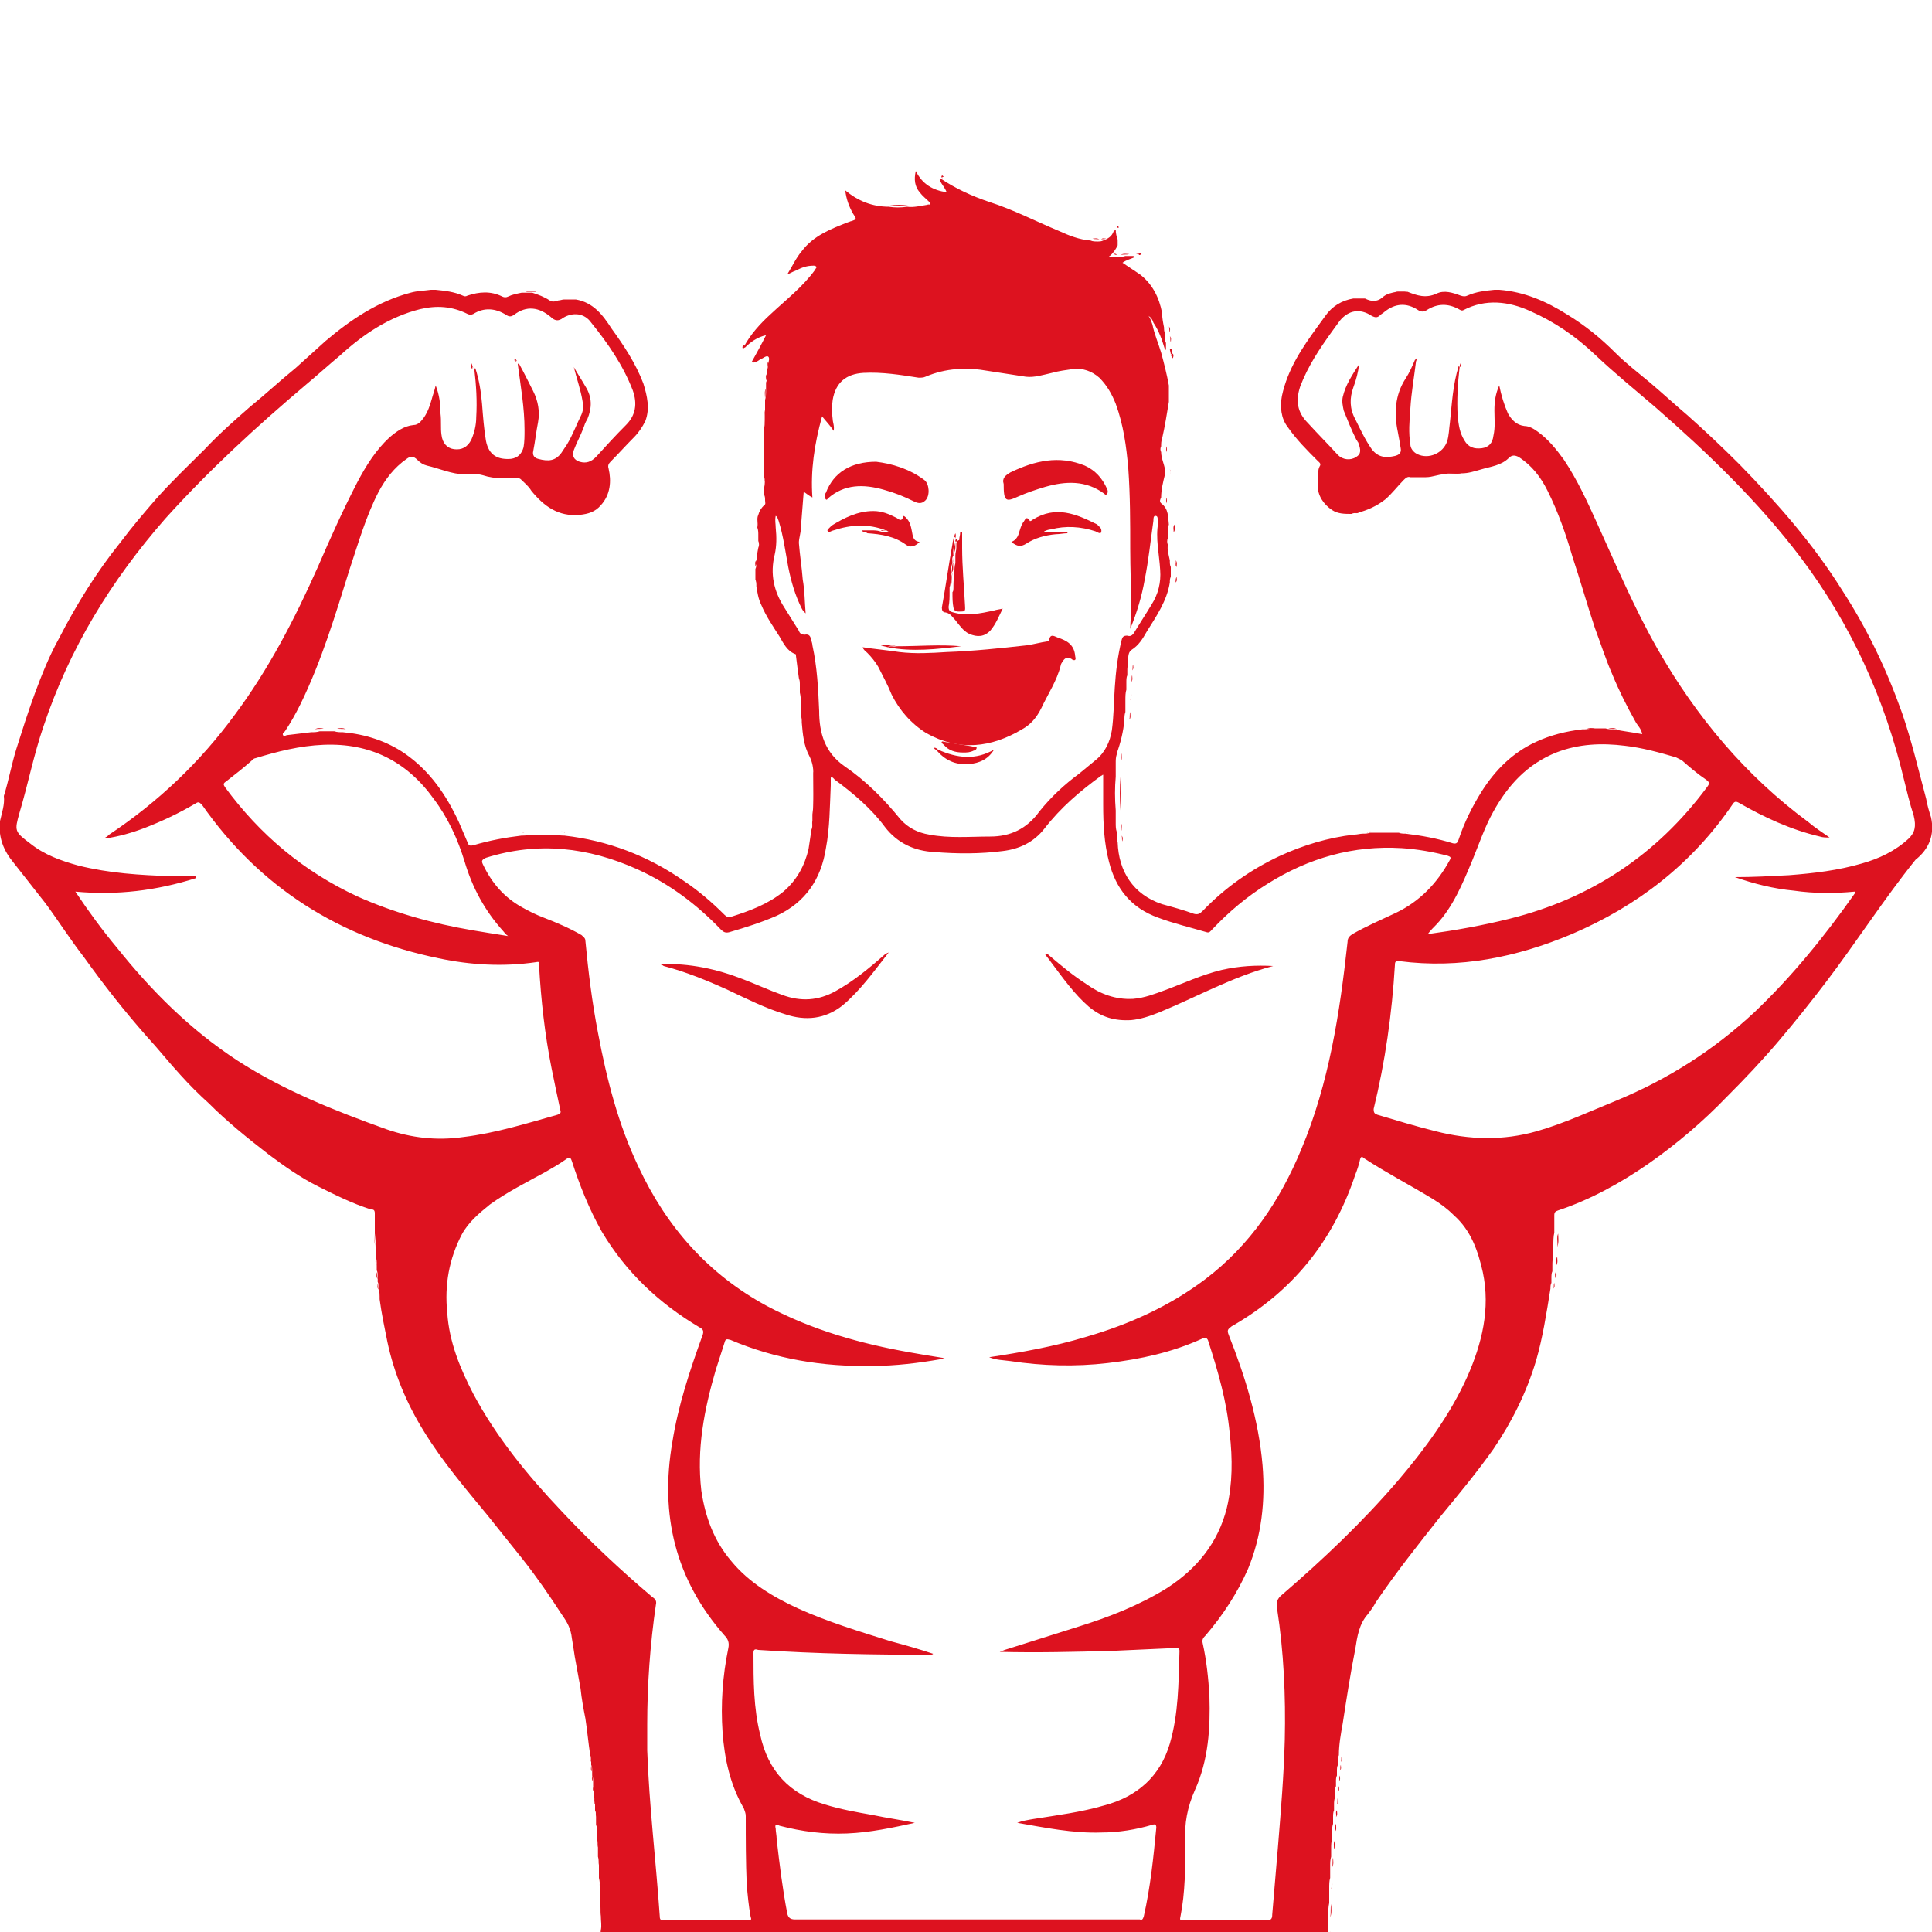 <?xml version="1.0" encoding="utf-8"?>
<!-- Generator: Adobe Illustrator 21.1.0, SVG Export Plug-In . SVG Version: 6.00 Build 0)  -->
<svg version="1.1" id="Layer_1" xmlns="http://www.w3.org/2000/svg" xmlns:xlink="http://www.w3.org/1999/xlink" x="0px" y="0px"
	 viewBox="0 0 200 200" style="enable-background:new 0 0 200 200;" xml:space="preserve">
<style type="text/css">
	.st0{fill:#DD121F;}
</style>
<g>
	<path class="st0" d="M96.2,21C96.2,21,96.2,21,96.2,21C96.2,21,96.2,21,96.2,21z"/>
	<path class="st0" d="M199.9,84.6c-0.2-0.6-0.4-1.3-0.5-1.9c-0.8-3-1.5-6-2.5-8.9c-1.6-4.5-3.6-8.7-6.2-12.7c-3-4.8-6.7-9-10.6-13
		c-1.8-1.8-3.6-3.5-5.4-5.1c-1.3-1.1-2.6-2.3-3.9-3.4c-1.2-1-2.5-2-3.6-3.1c-1.5-1.5-3.1-2.8-4.9-3.9c-2.2-1.4-4.5-2.4-7.1-2.6
		c-0.2,0-0.4,0-0.5,0c-1,0.1-1.9,0.2-2.8,0.6c-0.2,0.1-0.4,0.1-0.7,0c-0.8-0.3-1.7-0.6-2.5-0.2c-1.1,0.5-2,0.2-3-0.2
		c-0.4,0-0.7,0-1.1,0c-0.5,0.1-1.1,0.2-1.5,0.6c-0.6,0.5-1.2,0.4-1.8,0.1c-0.4,0-0.8,0-1.2,0c0,0,0,0,0,0c0,0,0,0,0,0
		c-1.2,0.2-2.2,0.8-2.9,1.8c-0.3,0.4-0.5,0.7-0.8,1.1c-1.6,2.2-3.1,4.4-3.7,7.2c-0.2,1.1-0.1,2.3,0.6,3.2c0.9,1.3,2,2.4,3.1,3.5
		c0.2,0.2,0.4,0.3,0.2,0.6c-0.2,0.4-0.1,0.7-0.2,1.1c0,0.3,0,0.5,0,0.8c0,1.1,0.6,2,1.5,2.6c0.6,0.4,1.3,0.4,2,0.4
		c0.2-0.1,0.4-0.1,0.6-0.1c1.1-0.3,2-0.7,2.9-1.4c0.7-0.6,1.3-1.4,1.9-2c0.2-0.2,0.4-0.4,0.7-0.3c0.5,0,1.1,0,1.6,0
		c0.7,0,1.3-0.3,1.9-0.3c0.6-0.2,1.2,0,1.8-0.1c0.7,0,1.3-0.2,2-0.4c1-0.3,2.1-0.4,2.9-1.2c0.3-0.3,0.6-0.3,1-0.1
		c1.4,0.9,2.3,2.1,3,3.5c1.1,2.2,1.9,4.5,2.6,6.9c0.8,2.4,1.5,4.9,2.3,7.3c0.6,1.6,1.1,3.2,1.8,4.8c0.7,1.7,1.5,3.3,2.4,4.9
		c0.2,0.4,0.6,0.7,0.7,1.3c-1-0.2-2-0.3-2.9-0.5c-0.3,0-0.6,0-0.9-0.1c0,0,0,0,0,0c-0.5,0-1,0-1.5,0c-0.3,0.1-0.6,0.1-0.9,0.1
		c-1.7,0.2-3.3,0.6-4.8,1.3c-2.4,1.1-4.2,2.9-5.6,5.1c-1,1.6-1.8,3.2-2.4,5c-0.1,0.3-0.2,0.5-0.6,0.4c-1.6-0.5-3.2-0.8-4.9-1
		c-0.2,0-0.5,0-0.7-0.1c0,0,0,0,0,0c-1,0-2,0-3,0c-0.2,0.1-0.5,0.1-0.7,0.1c-0.3,0-0.6,0.1-0.9,0.1c-2.7,0.3-5.3,1.1-7.7,2.2
		c-3,1.4-5.7,3.3-8,5.7c-0.3,0.3-0.5,0.4-0.9,0.3c-1.1-0.4-2.2-0.7-3.3-1c-3-1-4.5-3.4-4.6-6.4c-0.1-0.2-0.1-0.4-0.1-0.6
		c0,0,0,0,0,0c0-0.2,0-0.3,0-0.5c0,0,0,0,0,0c-0.1-0.3-0.1-0.6-0.1-0.9c0-0.4,0-0.8,0-1.3c-0.1-1.2-0.1-2.4,0-3.5c0,0,0,0,0,0
		c0-0.5,0-0.9,0-1.4c0-0.3,0-0.6,0.1-0.9c0,0,0,0,0-0.1c0.4-1.1,0.7-2.3,0.8-3.5c0-0.3,0-0.5,0.1-0.8c0,0,0,0,0,0c0-0.4,0-0.8,0-1.2
		c0-0.4,0-0.8,0.1-1.1c0,0,0,0,0,0c0-0.3,0-0.6,0-0.8c0-0.2,0-0.5,0.1-0.7c0,0,0,0,0,0c0-0.2,0-0.3,0-0.5c0-0.2,0-0.4,0.1-0.6
		c0,0,0,0,0,0c0-0.5-0.1-1.2,0.3-1.5c0.8-0.5,1.2-1.2,1.6-1.9c1-1.6,2.1-3.2,2.4-5.1c0-0.2,0-0.4,0.1-0.6c0,0,0,0,0,0
		c0-0.3,0-0.7,0-1c-0.1-0.2-0.1-0.4-0.1-0.7c-0.1-0.5-0.3-1.1-0.2-1.6c-0.1-0.2-0.1-0.5,0-0.7c0,0,0,0,0,0c0-0.2,0-0.4,0-0.6
		c0-0.3,0-0.5,0.1-0.8c0,0,0,0,0,0c-0.1-0.8,0-1.6-0.8-2.2c-0.2-0.2-0.1-0.4,0-0.6c0,0,0,0,0,0c0-0.8,0.2-1.6,0.4-2.4
		c0-0.2,0-0.4,0-0.5c-0.1-0.6-0.4-1.2-0.4-1.8c-0.1-0.2-0.1-0.4,0-0.6c0,0,0,0,0,0c0-0.3,0-0.5,0.1-0.8c0.3-1.3,0.5-2.6,0.7-3.8
		c0,0,0,0,0,0c0,0,0,0,0,0c0-0.6,0-1.2,0-1.7c-0.2-1.1-0.5-2.3-0.8-3.4c-0.3-1-0.7-1.9-0.9-2.9c-0.1-0.3-0.2-0.6-0.4-0.9
		c0.3,0.2,0.4,0.4,0.5,0.7c0.6,0.9,0.9,1.8,1.2,2.8c0,0,0.1,0,0.1,0c0-0.2,0-0.5,0-0.7c-0.1-0.2-0.1-0.4-0.1-0.6c0-0.1,0-0.3,0-0.4
		c0,0,0,0,0,0c0,0,0,0,0,0c-0.1-0.2-0.1-0.4-0.1-0.6c-0.1-0.5-0.2-1-0.2-1.5c-0.3-1.6-1-3-2.3-4c-0.6-0.4-1.2-0.8-1.8-1.2
		c0.4-0.3,0.9-0.4,1.3-0.6c-0.1-0.1-0.2-0.1-0.3-0.1c-0.2,0-0.5,0-0.7,0c-0.3,0.1-0.6,0.1-0.9,0.1c-0.1,0-0.2,0-0.3,0
		c-0.1,0-0.2,0-0.3,0c-0.1,0-0.2,0-0.2,0c0-0.1,0.1-0.1,0.2-0.2c0.3-0.3,0.5-0.6,0.7-1c0,0,0,0,0,0c0-0.2,0-0.4,0-0.6
		c-0.1-0.3-0.2-0.6-0.2-1c-0.1,0-0.1,0.1-0.2,0.1c0,0,0,0,0,0c-0.2,0.6-0.6,0.8-1.1,1c-0.2,0.1-0.4,0.1-0.5,0.1c0,0-0.1,0-0.1,0
		c-0.2,0-0.5,0-0.7-0.1c0,0,0,0,0,0c-1.2-0.1-2.2-0.5-3.3-1c-2.4-1-4.7-2.2-7.2-3c-1.8-0.6-3.5-1.4-5-2.4c-0.2,0-0.1,0.1-0.1,0.2
		c0.2,0.4,0.5,0.7,0.7,1.2c-1.4-0.2-2.5-0.8-3.2-2.2c-0.2,0.9-0.1,1.6,0.4,2.2c0.3,0.4,0.7,0.7,1.1,1.1c0.1,0.3-0.2,0.1-0.3,0.2
		c-0.7,0.1-1.4,0.3-2.1,0.2c-0.6,0.1-1.3,0.1-1.9,0c0,0,0,0,0,0c-1.7,0-3.2-0.6-4.5-1.7c0.1,0.9,0.4,1.7,0.8,2.4
		c0.4,0.6,0.4,0.6-0.2,0.8c-0.1,0-0.2,0.1-0.3,0.1c-1.8,0.7-3.6,1.4-4.8,3c-0.6,0.7-1,1.6-1.5,2.4c0.3-0.1,0.6-0.3,0.9-0.4
		c0.6-0.3,1.1-0.5,1.8-0.5c0.1,0,0.2,0,0.3,0.1c0.1,0.1-0.1,0.2-0.1,0.3c-1.3,1.8-3,3.1-4.6,4.6c-1.1,1-2.1,2.1-2.8,3.4
		c0,0,0.1,0.1,0.1,0.1c0.6-0.6,1.3-1.1,2.2-1.3c-0.5,1-1,1.9-1.5,2.8c0.4,0.1,0.6-0.1,0.9-0.3c0.3-0.1,0.6-0.4,0.8-0.3
		c0.2,0.1,0.1,0.5,0,0.8c0,0.2,0,0.4-0.1,0.6c0,0,0,0,0,0c0,0.2,0,0.4,0,0.6c0,0.2,0,0.5-0.1,0.7c0,0,0,0,0,0c0,0.3,0,0.6,0,0.8
		c0,0.3,0,0.7-0.1,1c0,0,0,0,0,0c0,0.4,0,0.8,0,1.2c0,0.6,0,1.2-0.1,1.8c0,0,0,0,0,0c0,1.6,0,3.1,0,4.7c0,0.1,0,0.1,0,0.2
		c0.1,0.4,0.1,0.8,0,1.2c0,0.2,0,0.5,0,0.7c0.1,0.2,0.1,0.4,0.1,0.6c0,0.2,0.1,0.4-0.1,0.5c-0.3,0.3-0.5,0.6-0.6,1
		c-0.2,0.4,0,0.8-0.1,1.3c0.1,0.3,0.1,0.5,0.1,0.8c0,0,0,0,0,0v0c0,0.2,0,0.4,0,0.6c0,0,0,0,0,0c0,0,0,0,0,0c0.1,0.2,0.1,0.5,0,0.7
		c0,0,0,0,0,0c-0.1,0.5-0.2,1.1-0.2,1.6c0,0.2,0,0.4-0.1,0.6c0,0,0,0,0,0c0,0.4,0,0.7,0,1.1c0.1,0.2,0.1,0.4,0.1,0.7
		c0.1,0.6,0.2,1.3,0.5,1.9c0.5,1.2,1.2,2.2,1.9,3.3c0.4,0.7,0.8,1.5,1.6,1.8c0.1,0,0.1,0.1,0.1,0.2c0.1,0.8,0.2,1.6,0.3,2.3
		c0,0,0,0,0,0c0,0,0,0,0,0c0.1,0.2,0.1,0.5,0.1,0.7c0,0.3,0,0.6,0,0.8c0.1,0.4,0.1,0.7,0.1,1.1c0,0.4,0,0.8,0,1.2
		c0.1,0.3,0.1,0.5,0.1,0.8c0.1,1.2,0.2,2.4,0.8,3.5c0.3,0.6,0.4,1.2,0.4,1.8c0,1.4,0.1,2.8-0.1,4.2c0,0,0,0,0,0c0,0.3,0,0.6,0,0.9
		c0,0.2,0,0.5-0.1,0.7c0,0,0,0,0,0c-0.1,0.7-0.2,1.3-0.3,2c-0.4,1.7-1.2,3.2-2.6,4.4c-1.6,1.3-3.5,2-5.4,2.6c-0.3,0.1-0.5,0-0.7-0.2
		c-1.3-1.3-2.7-2.5-4.2-3.5c-3.7-2.6-7.9-4.2-12.4-4.7c-0.2,0-0.5,0-0.7-0.1c0,0,0,0,0,0c-1,0-2,0-3,0c-0.2,0.1-0.4,0.1-0.7,0.1
		c-1.7,0.2-3.3,0.5-5,1c-0.4,0.1-0.5,0-0.6-0.3c-0.3-0.7-0.6-1.4-0.9-2.1c-1.3-2.8-3-5.3-5.6-7.1c-1.9-1.3-4.1-2-6.4-2.2
		c-0.3,0-0.6,0-0.9-0.1c0,0,0,0,0,0c-0.5,0-1,0-1.5,0c-0.3,0.1-0.6,0.1-0.9,0.1c-0.8,0.1-1.7,0.2-2.5,0.3c-0.1,0-0.3,0.2-0.4,0
		c-0.1-0.2,0.1-0.3,0.2-0.4c0.6-0.9,1.1-1.8,1.6-2.8c2.2-4.5,3.6-9.2,5.1-14c0.9-2.7,1.7-5.5,3-8c0.7-1.3,1.6-2.5,2.9-3.4
		c0.4-0.3,0.7-0.3,1.1,0.1c0.3,0.3,0.6,0.5,1,0.6c1.3,0.3,2.6,0.9,3.9,0.9c0.6,0,1.2-0.1,1.9,0.1c0,0,0,0,0,0
		c0.6,0.2,1.3,0.3,1.9,0.3c0.5,0,1.1,0,1.6,0c0.1,0,0.3,0,0.4,0.1c0.4,0.4,0.8,0.7,1.1,1.2c1.3,1.6,2.8,2.7,5,2.5
		c0.9-0.1,1.6-0.3,2.2-1c1-1.1,1.1-2.5,0.8-3.8c-0.1-0.3,0-0.5,0.2-0.7c0.8-0.8,1.6-1.7,2.4-2.5c0.5-0.5,0.9-1.1,1.2-1.7
		c0.5-1.3,0.2-2.6-0.2-3.9c-0.8-2.1-2-3.9-3.3-5.7c-0.9-1.4-1.9-2.7-3.7-3c-0.4,0-0.8,0-1.2,0c0,0,0,0,0,0c0,0,0,0,0,0
		c-0.2,0-0.4,0.1-0.6,0.1c-0.3,0.1-0.6,0.2-0.9,0c-0.6-0.4-1.2-0.6-1.8-0.8c-0.4,0-0.7,0-1.1,0c0,0,0,0,0,0c0,0,0,0,0,0
		c-0.5,0.1-1,0.2-1.4,0.4c-0.2,0.1-0.4,0.1-0.6,0c-1.2-0.6-2.4-0.5-3.6-0.1c-0.2,0.1-0.3,0.1-0.5,0c-0.9-0.4-1.8-0.5-2.8-0.6
		c-0.2,0-0.4,0-0.5,0c-0.7,0.1-1.4,0.1-2.1,0.3c-3.4,0.9-6.2,2.8-8.8,5c-1,0.9-2.1,1.9-3.1,2.8c-1.6,1.3-3.1,2.7-4.7,4
		c-1.6,1.4-3.2,2.8-4.7,4.4c-1.7,1.7-3.4,3.3-5,5.1c-1.3,1.5-2.5,2.9-3.7,4.5c-2.5,3.1-4.6,6.5-6.4,10c-1,1.8-1.8,3.8-2.5,5.7
		c-0.7,1.9-1.3,3.8-1.9,5.7c-0.5,1.6-0.8,3.3-1.3,4.9C0.5,83.3,0.2,84.1,0,85c-0.2,1.7,0.4,3.1,1.4,4.3c1.1,1.4,2.2,2.8,3.3,4.2
		c1.4,1.9,2.6,3.8,4,5.6c2,2.8,4.2,5.6,6.5,8.2c1.2,1.3,2.3,2.7,3.5,4c0.9,1,1.9,2,2.9,2.9c1.9,1.9,4,3.6,6.2,5.3
		c1.6,1.2,3.3,2.4,5.1,3.3c1.8,0.9,3.6,1.8,5.5,2.4c0.2,0,0.4,0,0.4,0.4c0,0.7,0,1.4,0,2.1c0.1,0.5,0.1,1,0.1,1.4c0,0.3,0,0.7,0,1
		c0.1,0.3,0.1,0.5,0.1,0.8c0,0.2,0,0.4,0,0.6c0.1,0.2,0.1,0.4,0.1,0.7c0,0,0,0,0,0c0,0,0,0,0,0c0,0.2,0,0.3,0,0.5
		c0.1,0.2,0.1,0.4,0.1,0.6c0.1,0.4,0.1,0.8,0.1,1.2c0.2,1.5,0.5,2.9,0.8,4.4c0.7,3.3,2,6.4,3.8,9.3c1.9,3.1,4.3,5.9,6.6,8.7
		c1.2,1.5,2.4,3,3.6,4.5c1.5,1.9,2.8,3.8,4.1,5.8c0.5,0.7,0.9,1.4,1,2.4c0.1,0.6,0.2,1.2,0.3,1.9c0.2,1.1,0.4,2.2,0.6,3.3
		c0.1,1,0.3,2.1,0.5,3.1c0.2,1.3,0.3,2.5,0.5,3.8c0.1,0.2,0.1,0.4,0.1,0.6c0,0.1,0,0.3,0,0.4c0.1,0.2,0.1,0.4,0.1,0.6
		c0,0.2,0,0.3,0,0.5c0.1,0.2,0.1,0.4,0.1,0.6c0,0.2,0,0.3,0,0.5c0.1,0.2,0.1,0.4,0.1,0.6c0,0.2,0,0.4,0,0.6c0.1,0.2,0.1,0.5,0.1,0.7
		c0,0.2,0,0.4,0,0.6c0.1,0.2,0.1,0.4,0.1,0.7c0,0.3,0,0.6,0,0.8c0.1,0.2,0.1,0.5,0.1,0.7c0,0,0,0,0,0c0,0.3,0,0.6,0,0.8c0,0,0,0,0,0
		c0.1,0.3,0.1,0.6,0.1,0.9c0,0.3,0,0.6,0,0.9c0.1,0.3,0.1,0.7,0.1,1c0,0.4,0,0.8,0,1.2c0.1,0.4,0.1,0.7,0.1,1.1c0,0,0,0,0,0
		c0,0,0,0,0,0c0,0.5,0,1,0,1.5c0.1,0.5,0.1,1,0.1,1.4c0,0.5,0.1,0.9,0,1.4c-0.1,0.6,0.1,0.6,0.6,0.6c24.9,0,49.8,0,74.6,0
		c0-0.1,0-0.2,0.1-0.3c0-0.1,0-0.2,0-0.3c0-0.5,0-0.9,0-1.4c0,0,0,0,0,0c0,0,0,0,0,0c0-0.5,0-1,0.1-1.4c0,0,0,0,0,0c0-0.5,0-1,0-1.5
		c0-0.4,0-0.8,0.1-1.1c0,0,0,0,0,0c0-0.4,0-0.8,0-1.2c0,0,0,0,0,0s0,0,0,0c0-0.3,0-0.7,0.1-1c0,0,0,0,0,0c0-0.3,0-0.6,0-0.9
		c0-0.3,0-0.6,0.1-0.9c0,0,0,0,0,0c0-0.3,0-0.6,0-0.8c0-0.3,0-0.5,0.1-0.8c0,0,0,0,0,0c0-0.2,0-0.5,0-0.7c0-0.2,0-0.5,0.1-0.7
		c0,0,0,0,0,0c0-0.2,0-0.4,0-0.6c0-0.2,0-0.5,0.1-0.7c0,0,0,0,0,0c0-0.2,0-0.4,0-0.6c0-0.2,0-0.4,0.1-0.6c0,0,0,0,0,0
		c0-0.2,0-0.3,0-0.5c0-0.2,0-0.4,0.1-0.6c0,0,0,0,0,0c0-0.2,0-0.3,0-0.5c0-0.2,0-0.4,0.1-0.6c0,0,0,0,0,0c0-0.1,0-0.3,0-0.4
		c0-0.2,0-0.4,0.1-0.6c0,0,0,0,0,0c0-1.1,0.2-2.2,0.4-3.3c0.4-2.6,0.8-5.2,1.3-7.7c0.2-1.3,0.4-2.6,1.3-3.6c0.3-0.4,0.6-0.8,0.8-1.2
		c2.1-3.1,4.4-6,6.7-8.9c1.9-2.3,3.8-4.6,5.5-7c1.9-2.8,3.4-5.8,4.4-9.1c0.7-2.4,1.1-5,1.5-7.5c0-0.2,0-0.4,0.1-0.6c0,0,0,0,0,0
		c0-0.2,0-0.3,0-0.5c0-0.2,0-0.5,0.1-0.7c0,0,0,0,0,0c0-0.2,0-0.4,0-0.6c0,0,0,0,0,0c0-0.3,0-0.6,0.1-0.9c0,0,0,0,0,0
		c0-0.4,0-0.7,0-1.1c0-0.5,0-1,0.1-1.4c0,0,0,0,0,0c0-0.6,0-1.2,0-1.8c0-0.3,0.1-0.4,0.4-0.5c3.3-1.1,6.4-2.8,9.3-4.8
		c3-2.1,5.7-4.4,8.2-7c1.8-1.8,3.6-3.7,5.3-5.7c1.7-2,3.3-4,4.9-6.1c3.2-4.2,6-8.6,9.3-12.7C199.7,87.9,200.3,86.4,199.9,84.6z
		 M152.4,89.1c0.7-1.7,1.3-3.5,2.2-5.1c1.5-2.7,3.5-4.9,6.5-6.1c2.3-0.9,4.7-1,7.1-0.7c1.8,0.2,3.6,0.7,5.3,1.2
		c0.2,0.1,0.4,0.2,0.6,0.3c0.8,0.7,1.6,1.4,2.5,2c0.4,0.3,0.4,0.4,0.1,0.8c-5.2,7-12,11.5-20.4,13.6c-2.8,0.7-5.6,1.2-8.5,1.6
		c0.3-0.4,0.6-0.7,0.9-1C150.4,93.9,151.4,91.5,152.4,89.1z M84.1,66.8c0-0.2-0.1-0.4-0.1-0.5c-0.1-0.4-0.2-0.7-0.7-0.6
		c-0.3,0-0.5-0.1-0.6-0.4c-0.5-0.8-1-1.6-1.5-2.4c-1.1-1.7-1.5-3.5-1-5.5c0.2-0.9,0.2-1.8,0.1-2.8c0-0.4-0.1-0.7,0-1.2
		c0.2,0.1,0.2,0.3,0.3,0.5c0.5,1.6,0.7,3.2,1,4.8c0.3,1.5,0.7,2.9,1.4,4.3c0.1,0.2,0.2,0.3,0.4,0.5c-0.1-1.2-0.1-2.4-0.3-3.5
		c-0.1-1.3-0.3-2.5-0.4-3.8c0-0.5,0.2-1,0.2-1.5c0.1-1.2,0.2-2.5,0.3-3.8c0.3,0.2,0.5,0.4,0.9,0.6c-0.2-2.8,0.2-5.5,1-8.4
		c0.4,0.5,0.8,0.9,1.2,1.5c0.1-0.5-0.1-0.9-0.1-1.2c-0.1-0.7-0.1-1.3,0-2c0.3-1.8,1.4-2.7,3.2-2.8c1.9-0.1,3.8,0.2,5.7,0.5
		c0.2,0,0.5,0,0.7-0.1c2.1-0.9,4.3-1,6.5-0.6c1.3,0.2,2.6,0.4,3.9,0.6c0.9,0.1,1.8-0.2,2.7-0.4c0.7-0.2,1.5-0.3,2.2-0.4
		c1-0.1,1.9,0.2,2.7,0.9c0.8,0.8,1.3,1.7,1.7,2.7c0.8,2.2,1.1,4.4,1.3,6.7c0.2,2.8,0.2,5.6,0.2,8.3c0,2.1,0.1,4.1,0.1,6.2
		c0,0.7-0.1,1.4-0.1,2.1c0.7-1.7,1.2-3.4,1.5-5.1c0.4-2,0.6-4,0.9-6.1c0-0.2,0-0.5,0.2-0.5c0.3,0,0.2,0.3,0.3,0.5c0,0,0,0.1,0,0.2
		c-0.3,1.6,0.1,3.2,0.2,4.9c0.1,1.3-0.2,2.5-0.9,3.6c-0.6,1-1.2,1.9-1.8,2.9c-0.2,0.3-0.4,0.4-0.7,0.3c-0.4,0-0.5,0.1-0.6,0.5
		c-0.4,1.6-0.6,3.3-0.7,4.9c-0.1,1.5-0.1,2.9-0.3,4.4c-0.2,1.2-0.7,2.3-1.7,3.1c-0.6,0.5-1.1,0.9-1.7,1.4c-1.5,1.1-2.9,2.4-4.1,3.9
		c-1.3,1.8-3,2.6-5.1,2.6c-2.1,0-4.2,0.2-6.3-0.2c-1.2-0.2-2.2-0.7-3-1.6c-1.7-2.1-3.6-4-5.8-5.5c-2-1.4-2.6-3.4-2.6-5.7
		C84.7,71.3,84.6,69.1,84.1,66.8z M33.5,77.1c4.8-0.2,8.6,1.7,11.4,5.6c1.5,2,2.5,4.2,3.2,6.5c0.8,2.7,2.1,5.1,4,7.2
		c0.1,0.1,0.2,0.3,0.5,0.5c-1.3-0.2-2.5-0.4-3.7-0.6c-4.1-0.7-8.1-1.8-11.9-3.5c-5.6-2.6-10.1-6.4-13.7-11.3
		c-0.2-0.3-0.2-0.4,0.1-0.6c0.9-0.7,1.8-1.4,2.7-2.2c0.1-0.1,0.2-0.2,0.3-0.2C28.7,77.8,31,77.2,33.5,77.1z M40,116.9
		c-5.3-1.9-10.6-4-15.4-7.1c-4.9-3.2-8.9-7.2-12.5-11.7c-1.5-1.8-2.9-3.7-4.3-5.8c4.3,0.4,8.4-0.1,12.5-1.4c0-0.1,0-0.1,0-0.2
		c-0.8,0-1.7,0-2.5,0c-3.3-0.1-6.5-0.3-9.7-1.1c-1.8-0.5-3.5-1.1-5-2.3C1.5,86.1,1.5,86,2,84.2c0.9-3,1.5-6.1,2.5-9
		c2.7-8.1,7-15.1,12.6-21.5c4.5-5,9.4-9.5,14.6-13.9c1.2-1,2.3-2,3.5-3c2.4-2.2,5.1-4,8.3-4.8c1.7-0.4,3.3-0.3,4.9,0.5
		c0.2,0.1,0.4,0.1,0.6,0c1.1-0.7,2.3-0.6,3.4,0.1c0.3,0.2,0.5,0.2,0.8,0c1.3-1,2.6-0.8,3.8,0.2c0.4,0.4,0.8,0.5,1.3,0.1
		c1-0.6,2.2-0.5,2.9,0.5c1.7,2.1,3.3,4.4,4.3,7c0.5,1.4,0.3,2.6-0.7,3.6c-1.1,1.1-2.1,2.2-3.1,3.3c-0.5,0.5-1,0.7-1.7,0.5
		c-0.6-0.2-0.8-0.6-0.6-1.2c0.3-0.8,0.7-1.5,1-2.3c0.1-0.3,0.2-0.6,0.4-0.9c0.5-1.2,0.5-2.3-0.2-3.4c-0.4-0.7-0.8-1.3-1.2-2
		c0.3,1.2,0.7,2.3,0.9,3.5c0.1,0.5,0.1,0.9-0.1,1.4c-0.5,1-0.9,2.1-1.5,3.1c-0.2,0.3-0.4,0.6-0.6,0.9c-0.6,0.8-1.3,0.9-2.4,0.6
		c-0.4-0.1-0.6-0.4-0.5-0.8c0.2-1,0.3-2,0.5-3c0.2-1.1,0-2.2-0.5-3.2c-0.5-1-1-2-1.5-2.9l0,0c0,0-0.1,0.1-0.1,0.1
		c0.3,2.3,0.7,4.5,0.7,6.8c0,0.6,0,1.2-0.1,1.8c-0.2,0.7-0.6,1.1-1.3,1.2c-1.3,0.1-2.3-0.3-2.6-1.9c-0.2-1.2-0.3-2.5-0.4-3.8
		c-0.1-1.2-0.3-2.5-0.7-3.7l0,0c0,0-0.1,0.1-0.1,0.1c0.2,1.7,0.3,3.3,0.2,5c0,0.8-0.2,1.6-0.5,2.3c-0.4,0.8-1,1.1-1.8,1
		c-0.7-0.1-1.2-0.6-1.3-1.5c-0.1-0.7,0-1.4-0.1-2.2c0-0.9-0.1-1.9-0.5-2.9c-0.1,0.5-0.3,1-0.4,1.4c-0.2,0.7-0.4,1.3-0.8,1.9
		c-0.3,0.4-0.6,0.8-1.1,0.8c-1,0.1-1.8,0.7-2.5,1.3c-1.4,1.3-2.4,2.9-3.3,4.6c-1.5,2.9-2.8,5.8-4.1,8.8c-2.4,5.4-5.1,10.6-8.6,15.3
		c-3.6,4.9-7.9,9-13,12.4c-0.1,0.1-0.2,0.2-0.4,0.3c0,0,0,0.1,0,0.1c1.4-0.2,2.8-0.6,4.1-1.1c1.8-0.7,3.5-1.5,5.2-2.5
		c0.3-0.2,0.4-0.2,0.7,0.1c6,8.6,14.3,13.8,24.5,15.9c3.3,0.7,6.7,0.9,10.1,0.4c0.4-0.1,0.3,0.1,0.3,0.3c0.2,3.6,0.6,7.2,1.3,10.7
		c0.3,1.5,0.6,2.9,0.9,4.3c0.1,0.3,0,0.4-0.3,0.5c-3.2,0.9-6.4,1.9-9.7,2.3C45.2,118.1,42.6,117.8,40,116.9z M77.4,198.8
		c-2.9,0-5.8,0-8.7,0c-0.3,0-0.4-0.1-0.4-0.4c-0.4-5.8-1.1-11.5-1.3-17.2c0-0.9,0-1.8,0-2.7c0-4.1,0.3-8.3,0.9-12.4
		c0.1-0.4-0.1-0.6-0.4-0.8c-3.3-2.8-6.4-5.7-9.4-8.9c-3.5-3.7-6.7-7.6-9.1-12.1c-1.4-2.7-2.5-5.4-2.7-8.4c-0.3-2.9,0.2-5.6,1.5-8.1
		c0.7-1.3,1.8-2.2,2.9-3.1c1.8-1.3,3.8-2.3,5.8-3.4c0.7-0.4,1.4-0.8,2.1-1.3c0.4-0.3,0.5-0.1,0.6,0.2c0.8,2.5,1.8,5,3.1,7.3
		c2.5,4.2,5.9,7.4,10.1,9.9c0.4,0.2,0.5,0.4,0.3,0.9c-1.3,3.6-2.5,7.2-3.1,11c-1.3,7.5,0.3,14.2,5.4,20c0.4,0.4,0.5,0.8,0.4,1.3
		c-0.6,2.9-0.8,5.8-0.6,8.7c0.2,2.8,0.8,5.5,2.2,7.9c0.1,0.3,0.2,0.5,0.2,0.8c0,2.4,0,4.7,0.1,7.1c0.1,1.1,0.2,2.2,0.4,3.3
		C77.8,198.7,77.8,198.8,77.4,198.8z M121.1,180.5c-1,3.4-3.4,5.5-6.8,6.4c-2.4,0.7-4.8,1-7.3,1.4c-0.6,0.1-1.2,0.2-1.7,0.4
		c2.9,0.5,5.8,1.1,8.7,1c1.8,0,3.6-0.3,5.3-0.8c0.3-0.1,0.4,0,0.4,0.3c-0.3,3.1-0.6,6.1-1.3,9.2c-0.1,0.3-0.2,0.4-0.4,0.3
		c-0.1,0-0.2,0-0.3,0c-11.8,0-23.6,0-35.4,0c-0.5,0-0.7-0.2-0.8-0.6c-0.5-2.6-0.8-5.1-1.1-7.7c0-0.4-0.1-0.8-0.1-1.1
		c-0.1-0.4,0-0.5,0.4-0.3c2.3,0.6,4.6,0.9,7,0.8c2.4-0.1,4.7-0.6,7-1.1c-1.4-0.3-2.9-0.5-4.3-0.8c-1.7-0.3-3.4-0.6-5-1.1
		c-3.7-1.1-5.9-3.5-6.7-7.2c-0.7-2.8-0.7-5.6-0.7-8.5c0-0.4,0.2-0.4,0.5-0.3c6,0.4,12,0.5,17.9,0.5c0,0,0.1,0,0.2-0.1
		c-1.5-0.5-2.9-0.9-4.4-1.3c-3.2-1-6.5-2-9.6-3.4c-2.6-1.2-5.1-2.7-6.9-4.9c-1.8-2.1-2.7-4.6-3.1-7.3c-0.5-4.3,0.3-8.4,1.5-12.5
		c0.3-0.9,0.6-1.9,0.9-2.8c0.1-0.4,0.2-0.4,0.6-0.3c4.7,2,9.6,2.8,14.7,2.7c2.4,0,4.8-0.3,7.1-0.7c0.1,0,0.2-0.1,0.4-0.1
		c-1.3-0.2-2.5-0.4-3.6-0.6c-5.1-0.9-10.1-2.3-14.8-4.8c-6.1-3.3-10.4-8.2-13.3-14.4c-2.1-4.4-3.3-9.1-4.2-13.9
		c-0.6-3.1-1-6.3-1.3-9.5c0-0.3-0.2-0.4-0.4-0.6c-1.2-0.7-2.6-1.3-3.9-1.8c-0.8-0.3-1.6-0.7-2.3-1.1c-1.8-1-3.1-2.5-4-4.4
		c-0.2-0.4-0.1-0.5,0.3-0.7c5.4-1.7,10.6-1.1,15.7,1.2c3.3,1.5,6.1,3.6,8.6,6.2c0.3,0.3,0.5,0.4,0.9,0.3c1.7-0.5,3.3-1,4.9-1.7
		c3-1.4,4.6-3.8,5.1-7c0.4-2.1,0.4-4.3,0.5-6.5c0-0.3,0-0.6,0-0.8c0.2-0.1,0.3,0.1,0.4,0.2c1.9,1.4,3.8,3,5.2,4.9
		c1.3,1.7,3.1,2.5,5.1,2.6c2.4,0.2,4.8,0.2,7.1-0.1c1.7-0.2,3.2-0.9,4.3-2.3c1.7-2.2,3.7-3.9,5.9-5.5c0.1,0,0.1-0.1,0.2-0.1
		c0,1.1,0,2.1,0,3.1c0,2,0.1,4,0.6,5.9c0.7,2.8,2.3,4.8,5.1,5.8c1.6,0.6,3.3,1,5,1.5c0.3,0.1,0.4-0.1,0.6-0.3
		c1.7-1.8,3.6-3.4,5.7-4.7c4.3-2.7,8.9-4,13.9-3.7c1.6,0.1,3.3,0.4,4.8,0.8c0.3,0.1,0.3,0.2,0.2,0.4c-1.3,2.4-3.1,4.3-5.6,5.5
		c-1.5,0.7-3.1,1.4-4.5,2.2c-0.3,0.2-0.5,0.4-0.5,0.8c-0.8,7.3-1.9,14.6-4.8,21.5c-2.2,5.3-5.3,9.9-9.9,13.4
		c-3.7,2.8-7.9,4.7-12.4,6c-3.3,1-6.7,1.6-10,2.1c0.7,0.3,1.5,0.3,2.2,0.4c3.3,0.5,6.7,0.6,10.1,0.2c3.4-0.4,6.6-1.1,9.7-2.5
		c0.4-0.2,0.6-0.1,0.7,0.3c1,3.1,1.9,6.2,2.2,9.5c0.3,2.6,0.3,5.2-0.3,7.7c-0.9,3.6-3.1,6.3-6.2,8.3c-2.9,1.8-6,3-9.2,4
		c-2.5,0.8-5.1,1.6-7.6,2.4c-0.2,0.1-0.3,0.1-0.5,0.2c3.9,0.1,7.7,0,11.6-0.1c2.2-0.1,4.4-0.2,6.6-0.3c0.2,0,0.4,0,0.4,0.3
		C122,174.3,122,177.4,121.1,180.5z M151.9,142.5c-1.8,4-4.4,7.5-7.2,10.8c-3.7,4.3-7.7,8.1-12,11.8c-0.5,0.4-0.6,0.8-0.5,1.4
		c0.7,4.5,0.9,9.1,0.8,13.6c-0.1,3.7-0.4,7.3-0.7,11c-0.2,2.4-0.4,4.8-0.6,7.1c0,0.4-0.1,0.6-0.6,0.6c-1.4,0-2.9,0-4.3,0
		c-1.4,0-2.9,0-4.3,0c-0.3,0-0.4,0-0.3-0.4c0.5-2.5,0.5-5.1,0.5-7.6c0-0.1,0-0.1,0-0.2c-0.1-1.8,0.2-3.5,1-5.3
		c1.4-3.1,1.6-6.4,1.5-9.7c-0.1-1.8-0.3-3.7-0.7-5.5c-0.1-0.4,0.1-0.6,0.3-0.8c1.8-2.1,3.3-4.4,4.4-6.9c1.4-3.4,1.8-7,1.5-10.7
		c-0.4-4.7-1.8-9.2-3.5-13.5c-0.2-0.5-0.1-0.6,0.3-0.9c6.3-3.6,10.5-8.8,12.8-15.7c0.2-0.5,0.4-1.1,0.5-1.6c0.1-0.3,0.2-0.3,0.4-0.1
		c2.3,1.5,4.8,2.8,7.1,4.2c0.8,0.5,1.5,1,2.2,1.7c1.8,1.6,2.5,3.7,3,5.9C154.3,135.5,153.4,139.1,151.9,142.5z M197.6,86.8
		c-1.4,1.3-3.1,2.1-4.9,2.6c-2.4,0.7-4.9,1-7.5,1.2c-1.9,0.1-3.7,0.2-5.6,0.2c2,0.7,4,1.2,6.1,1.4c2.1,0.3,4.2,0.3,6.3,0.1
		c0,0.1,0,0.1,0,0.2c-3.1,4.4-6.5,8.6-10.4,12.3c-4.2,3.9-8.9,6.9-14.2,9.1c-2.7,1.1-5.5,2.4-8.3,3.2c-3.5,1-7,0.9-10.5,0
		c-2-0.5-4-1.1-6-1.7c-0.3-0.1-0.4-0.2-0.4-0.6c1.2-4.9,1.9-9.9,2.2-14.9c0-0.4,0.1-0.4,0.5-0.4c6.2,0.8,12.1-0.4,17.8-2.8
		c6.8-2.9,12.5-7.3,16.7-13.5c0.2-0.3,0.4-0.2,0.6-0.1c2.6,1.5,5.4,2.8,8.4,3.5c0.3,0.1,0.6,0.1,1,0.1c-0.7-0.5-1.5-1-2.2-1.6
		c-6.5-4.8-11.6-10.9-15.6-17.9c-2.4-4.2-4.3-8.7-6.3-13.1c-1-2.2-2-4.4-3.4-6.5c-0.8-1.1-1.6-2.1-2.7-2.9c-0.4-0.3-0.9-0.6-1.4-0.6
		c-0.8-0.1-1.3-0.6-1.7-1.3c-0.4-0.9-0.7-1.9-0.9-2.9c-0.4,0.9-0.5,1.7-0.5,2.6c0,0.9,0.1,1.7-0.1,2.6c-0.1,0.8-0.5,1.2-1.2,1.3
		c-0.8,0.1-1.4-0.1-1.8-0.8c-0.5-0.8-0.6-1.6-0.7-2.5c-0.1-1.7,0-3.4,0.2-5.1c0,0,0,0,0,0c0,0,0,0,0,0c0,0-0.1-0.1-0.1-0.1v0l0,0
		c-0.6,1.9-0.7,3.9-0.9,5.8c-0.1,0.7-0.1,1.4-0.3,2c-0.4,1.2-1.9,1.9-3.1,1.3c-0.4-0.2-0.7-0.6-0.7-1c-0.2-1.2-0.1-2.4,0-3.7
		c0.1-1.7,0.4-3.3,0.6-5c0,0,0,0,0,0c0,0,0,0,0,0c0,0-0.1-0.1-0.1-0.1l0,0c-0.3,0.7-0.6,1.4-1,2c-1.1,1.7-1.2,3.6-0.8,5.5
		c0.1,0.5,0.2,1.1,0.3,1.7c0.1,0.5-0.2,0.7-0.6,0.8c-0.9,0.2-1.7,0.2-2.4-0.7c-0.7-1-1.2-2.1-1.7-3.1c-0.6-1.1-0.6-2.2-0.2-3.3
		c0.3-0.8,0.5-1.6,0.6-2.4c-0.7,1.1-1.4,2.1-1.7,3.4c-0.1,0.5,0,0.9,0.1,1.4c0.4,1,0.8,2,1.3,3c0.1,0.1,0.1,0.2,0.2,0.3
		c0.3,0.8,0.3,1.2-0.2,1.5c-0.6,0.4-1.4,0.3-1.9-0.2c-1-1.1-2.1-2.2-3.1-3.3c-1.1-1.1-1.3-2.3-0.8-3.8c0.8-2.1,2-3.9,3.3-5.7
		c0.3-0.4,0.5-0.7,0.8-1.1c0.9-1.1,2.1-1.3,3.3-0.5c0.4,0.2,0.6,0.2,0.9-0.1c0.1-0.1,0.3-0.2,0.4-0.3c1.1-0.9,2.3-1,3.5-0.2
		c0.3,0.2,0.6,0.2,0.9,0c1.1-0.7,2.2-0.7,3.3-0.1c0.2,0.1,0.3,0.2,0.5,0.1c2.3-1.2,4.7-0.9,6.9,0.1c2.5,1.1,4.7,2.6,6.7,4.5
		c2,1.9,4.1,3.6,6.2,5.4c5.5,4.8,10.7,9.8,15.1,15.6c5.2,6.9,8.7,14.6,10.7,23c0.3,1.2,0.6,2.5,1,3.7
		C198.4,85.6,198.2,86.2,197.6,86.8z"/>
	<path class="st0" d="M84.3,80.8c0-0.3,0-0.7,0-1c-0.1,0.1-0.1,0.2-0.1,0.4c0,1.3,0,2.5,0,3.8c0,0,0,0,0,0
		C84.3,82.9,84.2,81.9,84.3,80.8z"/>
	<path class="st0" d="M116,83.9c0-1.2,0-2.4,0-3.5c0,0,0,0,0,0C115.9,81.5,115.9,82.7,116,83.9z"/>
	<path class="st0" d="M94,21.2c-0.6,0-1.3,0-1.9,0c0,0,0,0,0,0C92.7,21.3,93.4,21.3,94,21.2z"/>
	<path class="st0" d="M48.4,48.9c0.6,0.2,1.2,0,1.9,0.1c0,0,0,0,0,0C49.7,48.9,49,49,48.4,48.9z"/>
	<path class="st0" d="M149.7,49c0.6,0,1.2,0.1,1.8-0.1C151,49,150.4,48.9,149.7,49z"/>
	<path class="st0" d="M121.6,41.5c0.1-0.6,0.1-1.2,0-1.7C121.6,40.4,121.6,40.9,121.6,41.5z"/>
	<path class="st0" d="M79.2,42.4c-0.2,0.6-0.1,1.2-0.1,1.8c0,0,0,0,0,0C79.2,43.6,79.1,43,79.2,42.4z"/>
	<path class="st0" d="M146.2,49.3c0.5,0.1,1.1,0.1,1.6,0C147.3,49.4,146.7,49.4,146.2,49.3z"/>
	<path class="st0" d="M52.2,49.3c0.5,0.1,1.1,0.1,1.6,0C53.3,49.4,52.7,49.4,52.2,49.3z"/>
	<path class="st0" d="M119.6,32.8C119.6,32.8,119.6,32.8,119.6,32.8C119.6,32.9,119.7,32.9,119.6,32.8
		C119.6,32.9,119.6,32.9,119.6,32.8C119.6,32.8,119.5,32.9,119.6,32.8z"/>
	<path class="st0" d="M119.8,33.5c0-0.1,0-0.2,0.1-0.2c-0.1-0.1-0.2-0.2-0.2-0.3C119.8,33.2,119.8,33.3,119.8,33.5z"/>
	<path class="st0" d="M161.2,129.1c0.2-0.5,0.1-1,0.1-1.4c0,0,0,0,0,0C161.1,128.1,161.3,128.6,161.2,129.1z"/>
	<path class="st0" d="M38.8,127.7c0,0.5-0.1,1,0.1,1.4C38.7,128.7,38.9,128.2,38.8,127.7z"/>
	<path class="st0" d="M137.7,198.5c0.2-0.5,0.1-1,0.1-1.4c0,0,0,0,0,0C137.7,197.6,137.8,198,137.7,198.5z"/>
	<path class="st0" d="M62.2,197.1c0,0.5-0.1,1,0.1,1.4C62.2,198,62.3,197.6,62.2,197.1z"/>
	<path class="st0" d="M79.2,49c0-0.1,0-0.1,0-0.2c0,0.4-0.1,0.9,0.1,1.3v0l0,0C79.1,49.8,79.2,49.4,79.2,49z"/>
	<path class="st0" d="M59.9,30.9c-0.4-0.1-0.8-0.1-1.2,0C59.1,30.8,59.5,30.8,59.9,30.9z"/>
	<path class="st0" d="M141.3,30.9c-0.4-0.1-0.8-0.1-1.2,0C140.5,30.8,140.9,30.8,141.3,30.9z"/>
	<path class="st0" d="M145.6,30.2c-0.4-0.1-0.7-0.1-1.1,0C144.9,30.2,145.3,30.2,145.6,30.2z"/>
	<path class="st0" d="M62.1,194.5c0,0.4-0.1,0.8,0.1,1.1C62.1,195.2,62.2,194.8,62.1,194.5z"/>
	<path class="st0" d="M82.9,71.4c0,0.4-0.1,0.8,0.1,1.1C82.9,72.2,83,71.8,82.9,71.4z"/>
	<path class="st0" d="M117,72.5c0.2-0.4,0.1-0.7,0.1-1.1c0,0,0,0,0,0C117,71.8,117.1,72.2,117,72.5z"/>
	<path class="st0" d="M55.5,30.2c-0.4-0.2-0.7-0.1-1.1,0C54.7,30.2,55.1,30.2,55.5,30.2z"/>
	<path class="st0" d="M137.8,195.6c0.2-0.4,0.1-0.7,0.1-1.1c0,0,0,0,0,0C137.8,194.8,137.9,195.2,137.8,195.6z"/>
	<path class="st0" d="M137.9,193.3c0.2-0.3,0.1-0.7,0.1-1c0,0,0,0,0,0C137.9,192.6,138,193,137.9,193.3z"/>
	<path class="st0" d="M79.3,40.2c-0.2,0.3-0.1,0.7-0.1,1c0,0,0,0,0,0C79.3,40.9,79.2,40.5,79.3,40.2z"/>
	<path class="st0" d="M121.1,36.1c0,0.2,0.1,0.4,0.1,0.6h0c0,0,0.1-0.1,0.1-0.1c0,0,0,0,0,0c0,0,0,0,0,0c0-0.2,0.1-0.4-0.1-0.5
		C121.2,36.1,121.1,36.1,121.1,36.1z"/>
	<path class="st0" d="M116,78.9c0.2-0.3,0.1-0.7,0.1-1c0,0,0,0,0,0.1C116,78.3,116.1,78.6,116,78.9z"/>
	<path class="st0" d="M62,192.3c0,0.3-0.1,0.7,0.1,1C62,193,62.1,192.6,62,192.3z"/>
	<path class="st0" d="M115.7,26.4c-0.1-0.1-0.3-0.1-0.3-0.2C115.3,26.5,115.6,26.3,115.7,26.4z"/>
	<path class="st0" d="M116.9,26.3c-0.3,0-0.6-0.1-0.9,0.1C116.3,26.3,116.6,26.4,116.9,26.3z"/>
	<path class="st0" d="M138.1,191.4c0.2-0.3,0.1-0.6,0.1-0.9c0,0,0,0,0,0C138,190.8,138.1,191.1,138.1,191.4z"/>
	<path class="st0" d="M61.9,190.5C61.9,190.5,61.9,190.5,61.9,190.5c0,0.3-0.1,0.6,0.1,0.9C61.9,191.1,62,190.8,61.9,190.5z"/>
	<path class="st0" d="M165.1,75.4c-0.3,0-0.6-0.1-0.9,0.1C164.5,75.4,164.8,75.5,165.1,75.4z"/>
	<path class="st0" d="M167.4,75.5c-0.3-0.2-0.6-0.1-0.9-0.1c0,0,0,0,0,0C166.8,75.5,167.1,75.4,167.4,75.5z"/>
	<path class="st0" d="M161.1,131C161.1,131,161.1,131,161.1,131c0.2-0.3,0.1-0.6,0.1-0.9c0,0,0,0,0,0
		C161,130.4,161.2,130.7,161.1,131z"/>
	<path class="st0" d="M33.5,75.4c-0.3,0-0.6-0.1-0.9,0.1h0l0,0C32.9,75.4,33.2,75.5,33.5,75.4z"/>
	<path class="st0" d="M116.1,86C116.1,86,116.1,86,116.1,86c0-0.3,0.1-0.6-0.1-0.9C116.1,85.4,116,85.7,116.1,86z"/>
	<path class="st0" d="M35.8,75.5c-0.3-0.2-0.6-0.1-0.9-0.1c0,0,0,0,0,0C35.2,75.5,35.5,75.4,35.8,75.5z"/>
	<path class="st0" d="M117.9,26.4c0.1,0,0.2,0,0.3-0.2c-0.2,0-0.4,0-0.6,0.1C117.8,26.3,117.9,26.2,117.9,26.4z"/>
	<path class="st0" d="M83,73.7c0,0.3-0.1,0.5,0.1,0.8C83,74.2,83.1,74,83,73.7z"/>
	<path class="st0" d="M116.9,74.5c0.2-0.2,0.1-0.5,0.1-0.8c0,0,0,0,0,0C116.9,74,117,74.2,116.9,74.5z"/>
	<path class="st0" d="M78.5,54.3c0,0.3-0.1,0.5,0.1,0.8C78.5,54.8,78.6,54.5,78.5,54.3z"/>
	<path class="st0" d="M136.5,49.3c-0.1,0.3-0.1,0.5,0,0.8C136.4,49.8,136.4,49.6,136.5,49.3z"/>
	<path class="st0" d="M121.5,55.1c0.2-0.3,0.1-0.5,0.1-0.8c0,0,0,0,0,0C121.4,54.5,121.5,54.8,121.5,55.1z"/>
	<path class="st0" d="M38.9,130.2c0,0.3-0.1,0.5,0.1,0.8C38.9,130.8,39,130.5,38.9,130.2z"/>
	<path class="st0" d="M138.2,189.6c0.2-0.2,0.1-0.5,0.1-0.8c0,0,0,0,0,0C138.1,189.1,138.3,189.4,138.2,189.6z"/>
	<path class="st0" d="M77,35.7c-0.1,0.1-0.2,0.2-0.1,0.4c0.2-0.1,0.2-0.2,0.3-0.3C77.1,35.8,77,35.8,77,35.7z"/>
	<path class="st0" d="M121.2,36.7L121.2,36.7c0,0.1,0.1,0.2,0.2,0.4c0.1-0.2,0.1-0.4,0-0.5C121.3,36.7,121.3,36.8,121.2,36.7z"/>
	<path class="st0" d="M79.4,38.7c-0.2,0.2-0.1,0.5-0.1,0.7c0,0,0,0,0,0C79.4,39.2,79.3,38.9,79.4,38.7z"/>
	<path class="st0" d="M117.1,70.6c0.2-0.2,0.1-0.5,0.1-0.7c0,0,0,0,0,0C117.1,70.1,117.2,70.4,117.1,70.6z"/>
	<path class="st0" d="M78.3,59.7c0,0.2-0.1,0.5,0.1,0.7C78.2,60.2,78.4,59.9,78.3,59.7z"/>
	<path class="st0" d="M82.8,69.9c0,0.2-0.1,0.5,0.1,0.7C82.8,70.4,82.9,70.1,82.8,69.9z"/>
	<path class="st0" d="M121.8,58.7c0-0.2,0.1-0.5-0.1-0.7C121.8,58.2,121.6,58.5,121.8,58.7z"/>
	<path class="st0" d="M84.2,84.9c-0.2,0.2-0.1,0.4-0.1,0.7c0,0,0,0,0,0C84.2,85.4,84.1,85.1,84.2,84.9z"/>
	<path class="st0" d="M54.8,86.1c-0.2,0-0.5-0.1-0.7,0.1C54.4,86.1,54.6,86.2,54.8,86.1z"/>
	<path class="st0" d="M58.5,86.2c-0.2-0.2-0.5-0.1-0.7-0.1c0,0,0,0,0,0C58,86.2,58.3,86.1,58.5,86.2z"/>
	<path class="st0" d="M142.2,86.1c-0.2,0-0.5-0.1-0.7,0.1C141.7,86.1,142,86.2,142.2,86.1z"/>
	<path class="st0" d="M145.8,86.2c-0.2-0.2-0.5-0.1-0.7-0.1c0,0,0,0,0,0C145.4,86.2,145.6,86.1,145.8,86.2z"/>
	<path class="st0" d="M121.4,56.4c0-0.2,0-0.5,0-0.7c0,0,0,0,0,0C121.4,55.9,121.4,56.2,121.4,56.4z"/>
	<path class="st0" d="M78.6,55.7c0,0.2,0,0.5,0,0.7c0,0,0,0,0,0C78.7,56.2,78.7,55.9,78.6,55.7z"/>
	<path class="st0" d="M39,131.7c0,0.2-0.1,0.5,0.1,0.7C39,132.1,39.1,131.9,39,131.7z"/>
	<path class="st0" d="M161,132.3c0.2-0.2,0.1-0.4,0.1-0.7c0,0,0,0,0,0C160.9,131.9,161,132.1,161,132.3z"/>
	<path class="st0" d="M138.3,188.1c0.2-0.2,0.1-0.5,0.1-0.7c0,0,0,0,0,0C138.2,187.6,138.4,187.9,138.3,188.1z"/>
	<path class="st0" d="M61.5,186.1c0,0.2-0.1,0.5,0.1,0.7C61.5,186.6,61.7,186.3,61.5,186.1z"/>
	<path class="st0" d="M138.4,186.8c0.2-0.2,0.1-0.5,0.1-0.7c0,0,0,0,0,0C138.4,186.3,138.5,186.6,138.4,186.8z"/>
	<path class="st0" d="M61.7,187.4c0,0.2-0.1,0.5,0.1,0.7C61.7,187.9,61.8,187.6,61.7,187.4z"/>
	<path class="st0" d="M61.8,188.9c0,0.2-0.1,0.5,0.1,0.7c0,0,0,0,0,0C61.8,189.4,61.9,189.2,61.8,188.9z"/>
	<path class="st0" d="M116,25.2C116,25.2,116,25.2,116,25.2c0.1-0.2,0.1-0.4,0-0.6C116.1,24.8,116.1,25,116,25.2z"/>
	<path class="st0" d="M113.8,24.8c-0.2-0.2-0.5-0.1-0.7-0.1c0,0,0,0,0,0C113.4,24.8,113.6,24.7,113.8,24.8z"/>
	<path class="st0" d="M97.7,18.3c-0.1-0.1-0.2-0.2-0.2-0.1c-0.1,0.1,0,0.2,0.1,0.3v0l0,0C97.5,18.4,97.5,18.3,97.7,18.3z"/>
	<path class="st0" d="M79.5,37.5c-0.2,0.2-0.1,0.4-0.1,0.6c0,0,0,0,0,0C79.5,37.9,79.5,37.7,79.5,37.5z"/>
	<path class="st0" d="M121.2,35.4c0-0.2,0.1-0.4-0.1-0.6v0l0,0C121.2,35,121.1,35.2,121.2,35.4z"/>
	<path class="st0" d="M78.3,58c-0.2,0.2-0.1,0.4-0.1,0.6c0,0,0,0,0,0C78.4,58.4,78.3,58.2,78.3,58z"/>
	<path class="st0" d="M39.1,132.9c0,0.2-0.1,0.4,0.1,0.6C39.1,133.2,39.2,133,39.1,132.9z"/>
	<path class="st0" d="M117.2,69.4c0.2-0.2,0.1-0.4,0.1-0.6c0,0,0,0,0,0C117.2,69,117.3,69.2,117.2,69.4z"/>
	<path class="st0" d="M61.1,181.8c0,0.2-0.1,0.4,0.1,0.6C61.1,182.2,61.2,182,61.1,181.8z"/>
	<path class="st0" d="M138.8,182.4c0.2-0.2,0.1-0.4,0.1-0.6c0,0,0,0,0,0C138.8,182,138.9,182.2,138.8,182.4z"/>
	<path class="st0" d="M61.2,182.8c0,0.2-0.1,0.4,0.1,0.6C61.2,183.2,61.3,182.9,61.2,182.8z"/>
	<path class="st0" d="M138.7,183.3c0.2-0.2,0.1-0.4,0.1-0.6c0,0,0,0,0,0C138.7,182.9,138.8,183.2,138.7,183.3z"/>
	<path class="st0" d="M61.3,183.8c0,0.2-0.1,0.4,0.1,0.6C61.3,184.2,61.4,184,61.3,183.8z"/>
	<path class="st0" d="M138.6,184.4c0.2-0.2,0.1-0.4,0.1-0.6c0,0,0,0,0,0C138.6,184,138.7,184.2,138.6,184.4z"/>
	<path class="st0" d="M61.4,184.9c0,0.2-0.1,0.4,0.1,0.6C61.4,185.3,61.5,185.1,61.4,184.9z"/>
	<path class="st0" d="M138.5,185.5c0.2-0.2,0.1-0.4,0.1-0.6c0,0,0,0,0,0C138.5,185.1,138.6,185.3,138.5,185.5z"/>
	<path class="st0" d="M116.2,87.1c0-0.2,0.1-0.4-0.1-0.6c0,0,0,0,0,0C116.2,86.7,116.1,86.9,116.2,87.1z"/>
	<path class="st0" d="M120.8,52.1c0-0.2,0-0.4,0-0.6c0,0,0,0,0,0C120.7,51.7,120.7,51.9,120.8,52.1z"/>
	<path class="st0" d="M160.8,133.4c0.2-0.2,0.1-0.4,0.1-0.6c0,0,0,0,0,0C160.8,133,160.9,133.2,160.8,133.4z"/>
	<path class="st0" d="M140.1,53.1c0.2,0,0.4,0.1,0.6-0.1C140.5,53.1,140.2,53,140.1,53.1z"/>
	<path class="st0" d="M121.1,34.4c0-0.2,0.1-0.4-0.1-0.6v0l0,0C121.1,34,121,34.2,121.1,34.4z"/>
	<path class="st0" d="M121.7,60.3c0.2-0.2,0.1-0.4,0.1-0.6c0,0,0,0,0,0C121.7,59.9,121.7,60.1,121.7,60.3z"/>
	<path class="st0" d="M155.1,30c-0.2-0.1-0.4-0.1-0.5,0C154.7,29.9,154.9,29.9,155.1,30z"/>
	<path class="st0" d="M45.5,30c-0.2-0.1-0.4-0.1-0.5,0C45.1,29.9,45.3,29.9,45.5,30z"/>
	<path class="st0" d="M114.5,24.7c-0.2,0-0.4-0.1-0.5,0.1C114.1,24.7,114.3,24.8,114.5,24.7z"/>
	<path class="st0" d="M115.8,23.6c0-0.1,0-0.2-0.1-0.2c-0.1,0-0.1,0.2-0.1,0.3c0,0,0,0,0,0C115.6,23.7,115.7,23.5,115.8,23.6z"/>
	<path class="st0" d="M96.5,20.8c-0.1,0-0.2,0.1-0.2,0.1C96.3,20.9,96.5,21,96.5,20.8z"/>
	<path class="st0" d="M79.2,50.9c0,0.2-0.1,0.4,0.1,0.6C79.2,51.3,79.3,51.1,79.2,50.9z"/>
	<path class="st0" d="M121.1,49.1c0.1-0.2,0.1-0.4,0-0.5C121.2,48.8,121.2,48.9,121.1,49.1z"/>
	<path class="st0" d="M120.8,46.8c0-0.2,0-0.4,0-0.6c0,0,0,0,0,0C120.7,46.4,120.7,46.6,120.8,46.8z"/>
	<path class="st0" d="M137.6,200.5c0.2-0.2,0.1-0.4,0.1-0.6c0,0.1,0,0.2,0,0.3C137.7,200.3,137.7,200.4,137.6,200.5z"/>
	<path class="st0" d="M48.8,37.6c-0.1,0.3-0.1,0.4,0.1,0.6c0-0.1,0-0.2,0-0.3c0,0.1,0.1,0.2,0.1,0.2h0
		C48.9,37.9,48.9,37.8,48.8,37.6z"/>
	<path class="st0" d="M151.2,37.6c-0.1,0.2-0.1,0.3-0.1,0.4c0.1,0,0.1-0.1,0.1-0.2c0,0.1,0,0.2,0,0.3
		C151.3,38,151.3,37.9,151.2,37.6z"/>
	<path class="st0" d="M146.6,37.1c0,0.1-0.1,0.2-0.1,0.3h0c0,0,0.1-0.1,0.1-0.1c0.1,0.1,0,0.1,0,0.2
		C146.7,37.4,146.8,37.3,146.6,37.1z"/>
	<path class="st0" d="M53.3,37.1c-0.1,0.2,0,0.3,0.1,0.4c0-0.1,0-0.1,0-0.2c0,0,0.1,0.1,0.1,0.1h0C53.5,37.3,53.4,37.2,53.3,37.1z"
		/>
	<path class="st0" d="M86.5,102.6c-1.8,1-3.6,1.1-5.5,0.4c-1.4-0.5-2.7-1.1-4-1.6c-2.8-1.1-5.6-1.7-8.7-1.6c0.2,0.1,0.3,0.1,0.4,0.2
		c2.3,0.6,4.5,1.5,6.7,2.5c1.9,0.9,3.9,1.9,5.9,2.5c2.1,0.7,4.1,0.5,5.9-0.9c1.9-1.6,3.3-3.6,4.8-5.5c-0.2,0.1-0.3,0.1-0.4,0.2
		C89.9,100.3,88.3,101.6,86.5,102.6z"/>
	<path class="st0" d="M112.7,104.2c1.3,1.1,2.7,1.5,4.4,1.4c1-0.1,1.9-0.4,2.9-0.8c3.9-1.6,7.6-3.7,11.8-4.8c-1.8-0.1-3.5,0-5.3,0.4
		c-2.1,0.5-4,1.4-5.9,2.1c-1.1,0.4-2.1,0.8-3.3,0.9c-1.8,0.1-3.4-0.5-4.8-1.5c-1.4-0.9-2.6-1.9-3.9-3c-0.1-0.1-0.2-0.2-0.4-0.1
		c0.2,0.3,0.4,0.5,0.6,0.8C110,101.2,111.2,102.9,112.7,104.2z"/>
	<path class="st0" d="M109.5,66c-0.3-0.1-0.8-0.5-0.9,0.3c0,0-0.2,0.1-0.2,0.1c-0.7,0.1-1.4,0.3-2.1,0.4c-2.7,0.3-5.5,0.6-8.3,0.7
		c-1.6,0.1-3.2,0.2-4.9,0c-1.3-0.2-2.5-0.3-3.8-0.5c0.1,0.3,0.3,0.4,0.5,0.6c0.4,0.4,0.8,0.9,1.1,1.4c0.5,1,1,1.9,1.4,2.9
		c0.8,1.6,2,3,3.6,4c3.4,1.9,6.7,1.5,9.9-0.4c0.9-0.5,1.5-1.2,2-2.2c0.7-1.5,1.6-2.8,2-4.4c0-0.1,0.1-0.3,0.2-0.4
		c0.2-0.4,0.5-0.5,0.9-0.3c0.1,0.1,0.3,0.2,0.4,0.1c0.1-0.1,0-0.3,0-0.4C111.2,66.7,110.4,66.3,109.5,66z"/>
	<path class="st0" d="M85.7,51.6c1.7-1.5,3.7-1.5,5.8-0.9c1.1,0.3,2.1,0.7,3.1,1.2c0.4,0.2,0.8,0.3,1.2-0.1c0.5-0.5,0.4-1.7-0.1-2.1
		c-1.6-1.2-3.4-1.7-5-1.9c-2.6,0-4.4,1.1-5.2,3.2c-0.1,0.1-0.1,0.3-0.1,0.4c0,0.1,0,0.2,0.1,0.3C85.6,51.8,85.7,51.6,85.7,51.6z"/>
	<path class="st0" d="M105.4,51.4c0.9-0.4,1.8-0.7,2.8-1c2.1-0.6,4.2-0.7,6.1,0.7c0.1,0.1,0.2,0.2,0.3,0c0.1-0.1,0.1-0.3,0-0.5
		c-0.5-1.1-1.2-1.9-2.3-2.4c-2.7-1.1-5.2-0.5-7.7,0.7c-0.5,0.3-0.9,0.6-0.7,1.2C103.9,51.9,104.1,52,105.4,51.4z"/>
	<path class="st0" d="M90.2,54.9c-0.3,0-0.6,0-1,0c0.1,0.1,0.2,0.2,0.2,0.2c0.1,0,0.3,0,0.4,0.1c1.4,0.1,2.8,0.3,4,1.2
		c0.4,0.3,0.9,0.2,1.4-0.3c-0.7-0.1-0.7-0.6-0.8-1.1c-0.1-0.5-0.2-1-0.6-1.4c-0.1-0.1-0.3-0.3-0.3-0.1c-0.2,0.6-0.5,0.2-0.7,0.1
		c-0.8-0.4-1.5-0.7-2.4-0.7c-1.6,0-3,0.7-4.3,1.5c-0.1,0.1-0.2,0.2-0.3,0.3c-0.1,0.1-0.2,0.2-0.1,0.3c0.1,0.1,0.2,0.1,0.3,0
		c0.1,0,0.2-0.1,0.3-0.1c1.8-0.6,3.6-0.7,5.4,0c0.1,0,0.2,0.1,0.3,0.1c-0.4,0.1-0.6,0.1-0.9,0c0,0,0,0,0,0
		C90.8,54.9,90.5,54.9,90.2,54.9z"/>
	<path class="st0" d="M113.6,54.3C113.6,54.3,113.5,54.3,113.6,54.3c-2.2-1.1-4.3-2-6.7-0.5c-0.1,0.1-0.3,0.2-0.3,0.1
		c-0.4-0.6-0.5,0-0.7,0.2c-0.2,0.3-0.3,0.7-0.4,1c-0.1,0.4-0.3,0.8-0.8,1c0.6,0.5,1,0.5,1.5,0.2c0.9-0.6,2-0.9,3.1-1
		c0.4,0,0.8-0.1,1.2-0.1c0,0,0-0.1,0-0.1c-0.8,0-1.6,0-2.4,0c0,0,0-0.1,0-0.1c0.2-0.1,0.5-0.2,0.7-0.2c1.5-0.4,3.1-0.3,4.6,0.2
		c0.2,0.1,0.5,0.3,0.6,0.1C114.1,54.6,113.7,54.5,113.6,54.3z"/>
	<path class="st0" d="M97.9,63.4c0.5,0.1,0.7,0.5,1,0.8c0.4,0.5,0.8,1.1,1.4,1.4c0.9,0.4,1.6,0.3,2.2-0.3c0.6-0.7,0.9-1.5,1.3-2.3
		c-0.4,0.1-0.6,0.1-0.9,0.2c-1.4,0.3-2.8,0.6-4.2,0.2c-0.4-0.1-0.5-0.2-0.5-0.6c0.1-0.5,0.1-1,0.1-1.5l0,0h0c0-0.2,0-0.4,0-0.5
		c0,0,0,0,0,0l0,0c0.2-0.5,0-1,0.2-1.4v0c0,0,0,0,0,0l0,0c0-0.4-0.1-0.7,0.1-1.1h0c0-0.3-0.1-0.5,0.1-0.8c0,0,0,0,0,0c0,0,0,0,0,0
		c0,0,0,0,0,0c-0.1-0.5,0.1-1.1,0.1-1.6c0,0,0,0,0,0c0,0,0,0,0,0c0-0.1-0.1-0.1-0.1-0.2c0,0.2-0.1,0.4-0.1,0.6
		c-0.4,2.2-0.7,4.4-1.1,6.6C97.5,63.2,97.6,63.4,97.9,63.4z"/>
	<path class="st0" d="M99,56.4c0,0.1,0,0.2,0,0.3c0,0.3-0.1,0.5-0.1,0.8c0,0,0,0,0,0c0,0,0,0,0,0c0,0,0,0,0,0c0,0.1,0,0.3,0,0.4
		c0,0.1,0,0.2,0,0.4c-0.1,0.3-0.1,0.7-0.1,1c0,0.1,0,0.1,0,0.2c-0.1,0.5-0.1,0.9-0.1,1.4c0,0.1,0,0.3-0.1,0.4c0,0,0,0.1,0,0.1h0v0
		c0,0.5,0,1,0.1,1.5c0.1,0.5,0.5,0.4,0.9,0.4c0.4,0,0.3-0.3,0.3-0.6c-0.1-2-0.3-4-0.3-6c0-0.5,0-1.1,0-1.6c-0.1,0-0.1,0-0.2,0
		c0,0.3-0.1,0.5-0.1,0.8l0,0h0C99,56,99,56.2,99,56.4z"/>
	<path class="st0" d="M97.1,77.6c-0.1,0-0.1,0-0.2,0c0,0,0,0,0,0c0.9,1.1,2,1.6,3.4,1.5c1.1-0.1,2-0.5,2.6-1.5
		C101,78.7,99.1,78.5,97.1,77.6z"/>
	<path class="st0" d="M99.7,77.9c0.4,0,0.7,0,1.1-0.2c0.1,0,0.3-0.1,0.3-0.3c0-0.1-0.2-0.1-0.3-0.1c-1-0.2-2-0.3-3-0.5
		c-0.1,0-0.3-0.1-0.3,0c-0.1,0.1,0.1,0.2,0.2,0.3C98.2,77.7,98.9,77.9,99.7,77.9z"/>
	<path class="st0" d="M92.8,66.9c-0.3,0.1-0.6-0.1-0.9,0.1c0,0,0,0,0,0c2.5,0.5,5.1,0.2,7.6-0.1C97.3,66.7,95.1,66.9,92.8,66.9z"/>
	<path class="st0" d="M98.9,55.9c0,0.1,0,0.2,0.1,0.2c0-0.1,0.1-0.2,0.1-0.3C99,55.8,99,55.8,98.9,55.9
		C98.9,55.8,98.9,55.8,98.9,55.9C98.9,55.9,98.9,55.9,98.9,55.9z"/>
	<path class="st0" d="M98.9,56.7c0-0.1,0-0.2,0-0.3c0-0.1,0-0.2,0-0.3c-0.1,0.4-0.2,0.9-0.2,1.3c0,0,0,0,0,0c0,0,0,0,0,0
		C98.8,57.2,98.9,56.9,98.9,56.7z"/>
	<path class="st0" d="M92.8,66.9c-0.6-0.2-1.2,0-1.8-0.2c0.3,0.2,0.6,0.2,0.9,0.3c0,0,0,0,0,0C92.2,66.7,92.5,66.9,92.8,66.9z"/>
	<path class="st0" d="M91.7,54.9c0.1,0,0.1-0.1,0-0.1c-0.2,0.2-0.4,0-0.5,0.1c0,0,0,0,0,0C91.3,55,91.5,54.9,91.7,54.9z"/>
	<path class="st0" d="M98.9,55.8C98.9,55.8,98.9,55.8,98.9,55.8c0-0.2,0.1-0.3,0-0.6c-0.1,0.2-0.1,0.3-0.1,0.4c0,0,0,0,0,0v0
		C98.9,55.6,98.9,55.7,98.9,55.8z"/>
	<path class="st0" d="M98.9,55.8C98.9,55.8,98.9,55.8,98.9,55.8C98.9,55.8,98.9,55.8,98.9,55.8C98.9,55.8,98.9,55.8,98.9,55.8z"/>
	<path class="st0" d="M97.1,77.6c-0.1-0.1-0.2-0.2-0.4-0.2c0,0.1,0.1,0.2,0.2,0.2h0C97,77.6,97.1,77.6,97.1,77.6z"/>
	<path class="st0" d="M98.3,61.3C98.3,61.3,98.4,61.3,98.3,61.3C98.4,61.3,98.4,61.3,98.3,61.3C98.4,61.3,98.4,61.2,98.3,61.3
		C98.4,61.2,98.4,61.3,98.3,61.3z"/>
	<path class="st0" d="M98.4,60.7c0,0.2,0,0.3,0,0.5c0,0,0,0,0-0.1C98.4,61,98.4,60.9,98.4,60.7L98.4,60.7z"/>
	<path class="st0" d="M98.4,60.7C98.4,60.7,98.4,60.7,98.4,60.7c0.2-0.4,0.1-0.9,0.2-1.4C98.4,59.8,98.6,60.2,98.4,60.7z"/>
	<path class="st0" d="M98.4,60.7C98.4,60.7,98.4,60.7,98.4,60.7C98.4,60.7,98.4,60.7,98.4,60.7C98.4,60.7,98.4,60.7,98.4,60.7
		C98.3,60.7,98.4,60.7,98.4,60.7L98.4,60.7z"/>
	<path class="st0" d="M98.7,58.2L98.7,58.2C98.7,58.2,98.7,58.2,98.7,58.2c-0.2,0.3-0.1,0.7-0.2,1.1l0,0c0,0,0,0,0,0
		C98.8,59,98.6,58.6,98.7,58.2z"/>
	<path class="st0" d="M98.7,58.2C98.7,58.2,98.7,58.2,98.7,58.2c0.1-0.1,0.1-0.2,0.1-0.3c0-0.1,0-0.3,0-0.4c0,0,0,0,0,0c0,0,0,0,0,0
		C98.7,57.7,98.7,57.9,98.7,58.2z"/>
	<path class="st0" d="M98.7,58.2C98.7,58.2,98.7,58.2,98.7,58.2C98.7,58.2,98.7,58.2,98.7,58.2C98.7,58.2,98.7,58.2,98.7,58.2
		C98.7,58.2,98.7,58.2,98.7,58.2C98.7,58.2,98.7,58.2,98.7,58.2z"/>
</g>
</svg>
